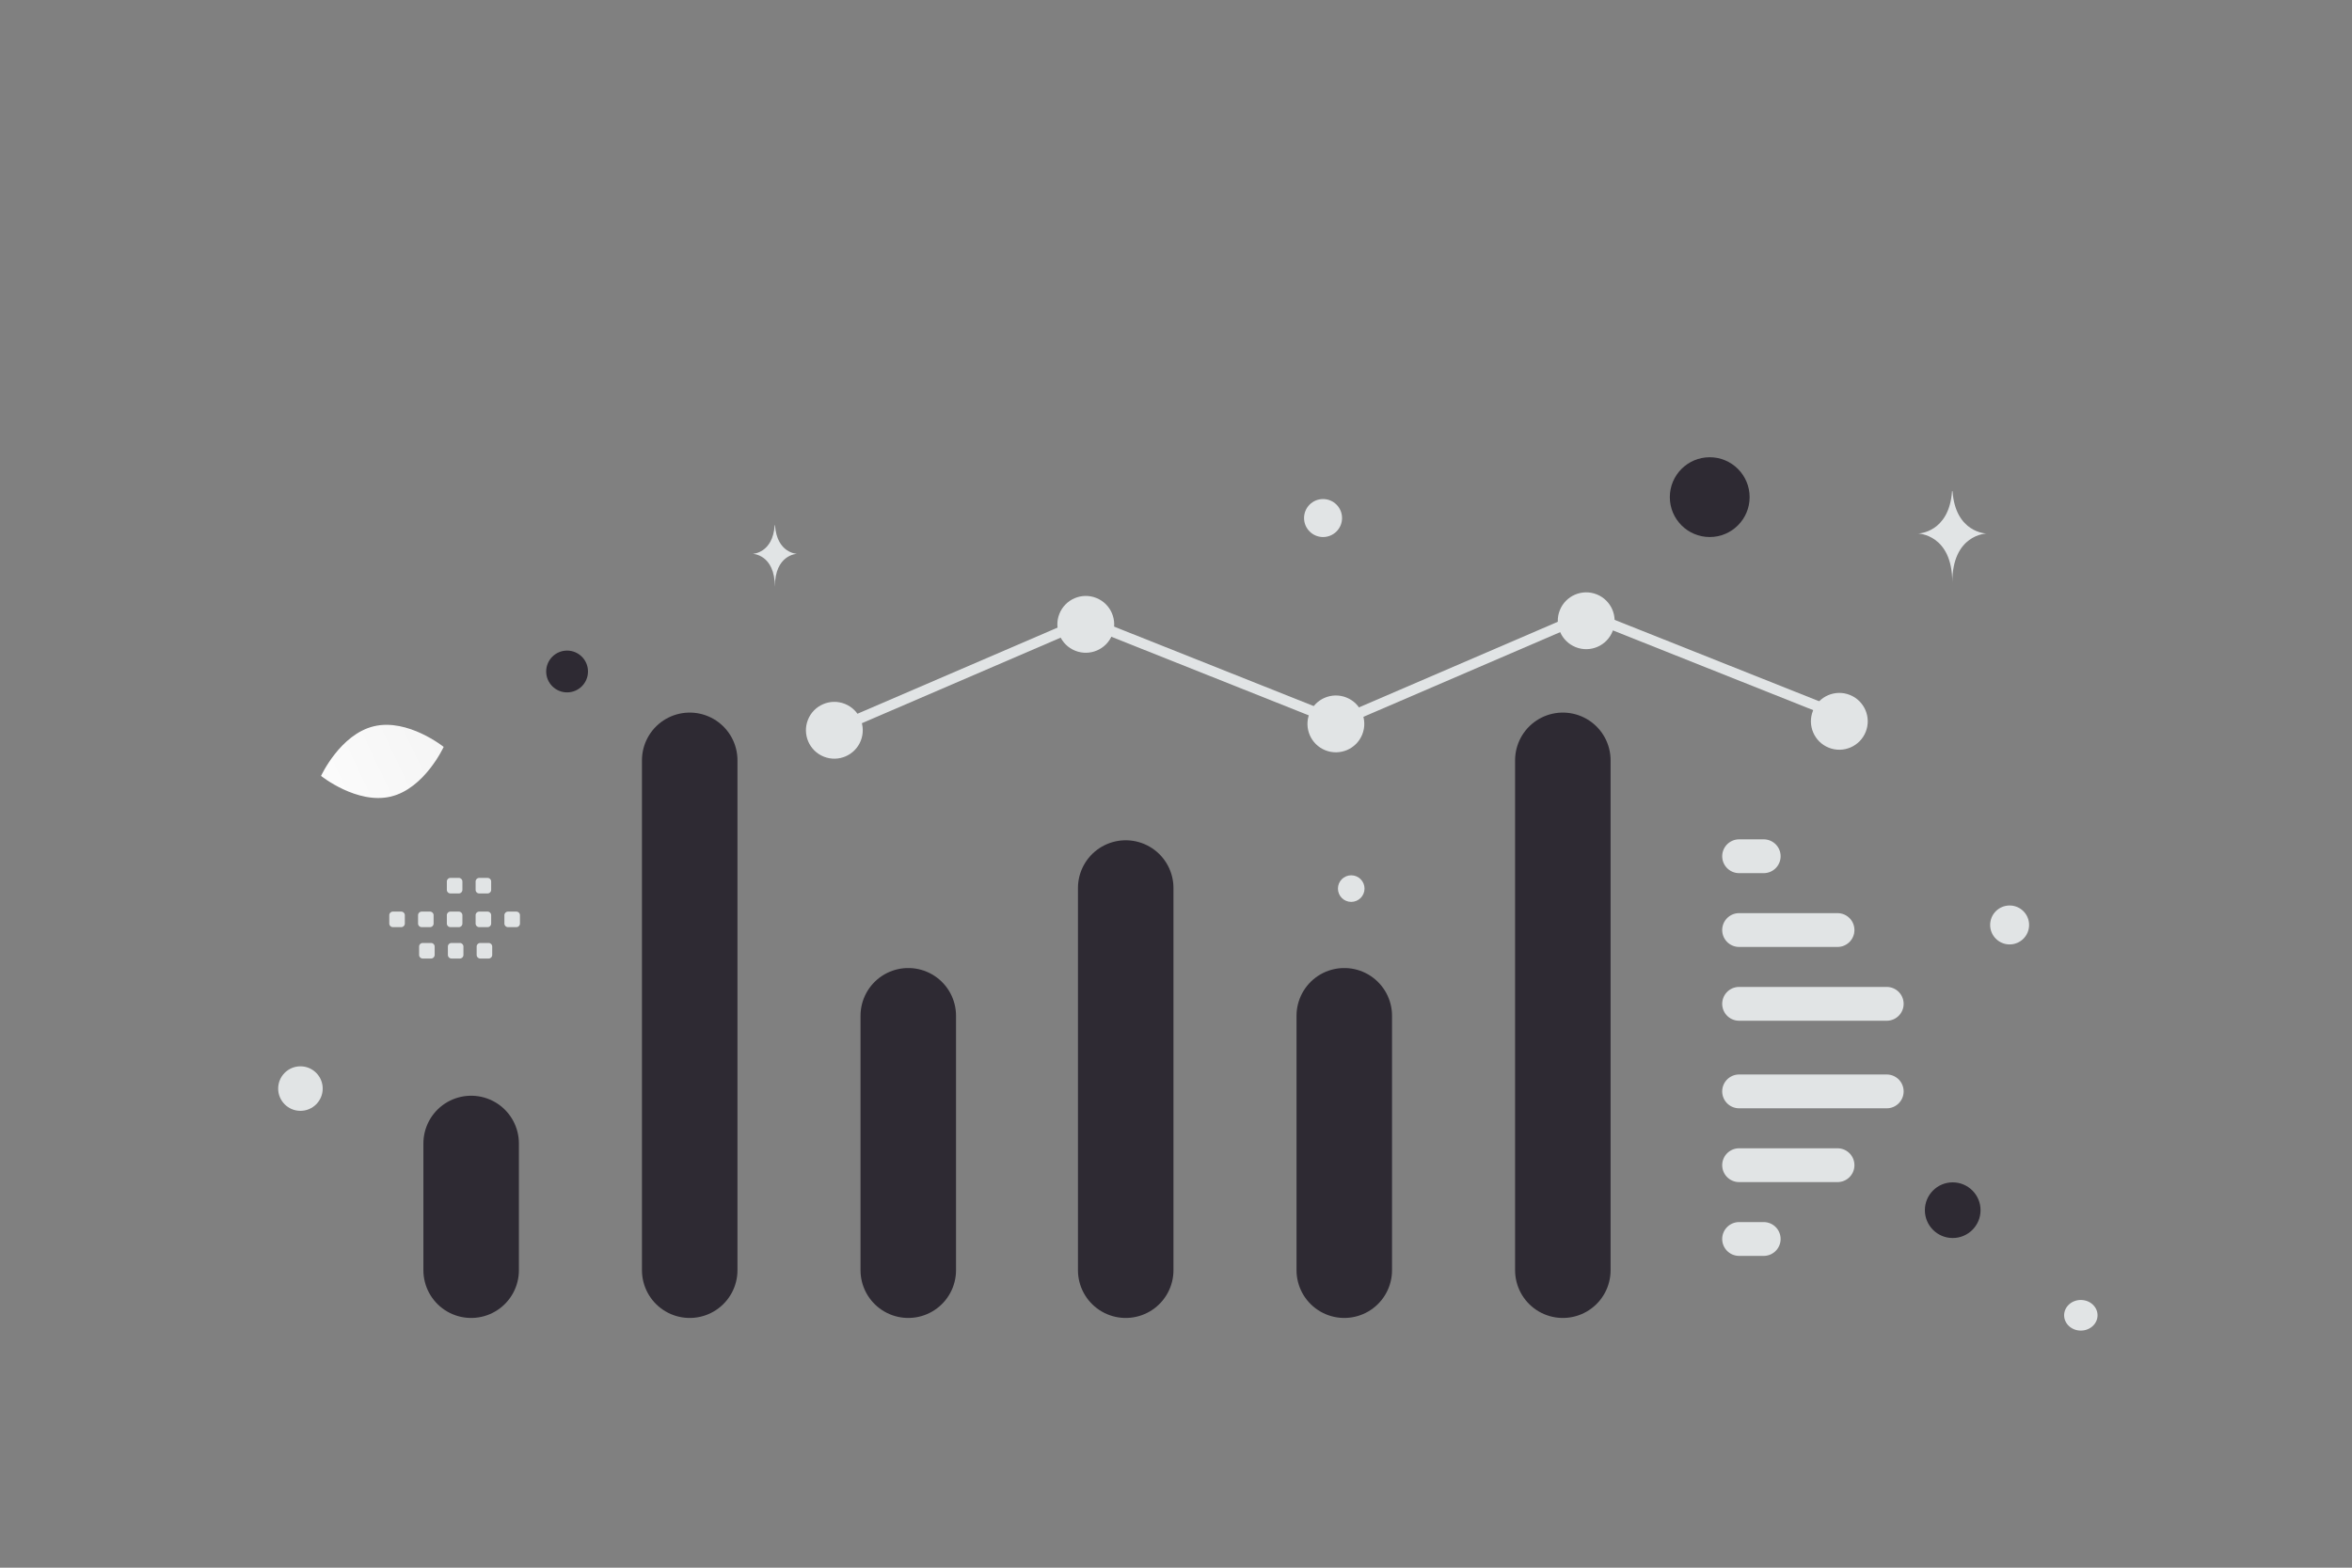 <svg width="900" height="600" viewBox="0 0 900 600" fill="none" xmlns="http://www.w3.org/2000/svg"><rect x="0" y="0" width="900" height="600" fill="#808080" stroke="none"/><path fill="transparent" d="M0 0h900v600H0z"/><path d="M514.391 388.765v97.378M598.024 291v195.147M430.757 339.869v146.276m-83.205-97.38v97.378M263.919 291v195.147m-83.634-48.507v48.507" stroke="#2E2A33" stroke-width="36.547" stroke-linecap="round" stroke-linejoin="round"/><circle r="9.031" transform="matrix(1 0 0 -1 341.127 447.539)" fill="#2E2A33"/><path d="M721.963 384.197h-56.489m56.489 33.511h-56.49m.001-61.755h37.659m-37.66 90h37.66m-37.659-118.245h9.415m-9.416 146.489h9.415" stroke="#E1E4E5" stroke-width="12.945" stroke-linecap="round" stroke-linejoin="round"/><path d="m703.967 273.676-92.055-36.647a11.53 11.53 0 0 0-8.831.12l-91.01 39.181m-.012-.214-92.055-36.648a11.528 11.528 0 0 0-8.832.121l-91.009 39.181" stroke="#E1E4E5" stroke-width="4" stroke-linecap="round" stroke-linejoin="round"/><circle r="10.873" transform="scale(1 -1) rotate(-21.708 -415.4 -1202.933)" fill="#E1E4E5"/><circle r="10.873" transform="scale(1 -1) rotate(-21.708 -569.22 -972.309)" fill="#E1E4E5"/><circle r="10.873" transform="scale(1 -1) rotate(-21.708 -466.905 -1471.548)" fill="#E1E4E5"/><circle r="10.873" transform="scale(1 -1) rotate(-21.708 -316.07 -1701.6)" fill="#E1E4E5"/><circle r="10.873" transform="scale(1 -1) rotate(-21.708 -368.007 -1973.427)" fill="#E1E4E5"/><path fill-rule="evenodd" clip-rule="evenodd" d="M150.349 348.898h3.176c.767 0 1.386.624 1.386 1.386v3.175c0 .768-.625 1.386-1.386 1.386h-3.176a1.391 1.391 0 0 1-1.386-1.386v-3.175a1.383 1.383 0 0 1 1.386-1.386zm11.009 0h3.176c.761 0 1.386.624 1.386 1.386v3.175c0 .768-.625 1.386-1.386 1.386h-3.176a1.391 1.391 0 0 1-1.386-1.386v-3.175c0-.762.625-1.386 1.386-1.386zm11.017 0h3.176c.761 0 1.386.624 1.386 1.386v3.175c0 .768-.625 1.386-1.386 1.386h-3.176a1.391 1.391 0 0 1-1.386-1.386v-3.175a1.383 1.383 0 0 1 1.386-1.386zm11.01 0h3.175c.761 0 1.386.624 1.386 1.386v3.175c0 .768-.625 1.386-1.386 1.386h-3.175a1.393 1.393 0 0 1-1.393-1.386v-3.175a1.401 1.401 0 0 1 1.393-1.386zm11.01 0h3.175c.768 0 1.393.624 1.393 1.386v3.175c0 .768-.625 1.386-1.393 1.386h-3.175a1.391 1.391 0 0 1-1.386-1.386v-3.175c0-.762.625-1.386 1.386-1.386zm-32.633 12.005h3.175c.762 0 1.386.625 1.386 1.386v3.182c0 .761-.624 1.386-1.386 1.386h-3.175a1.387 1.387 0 0 1-1.386-1.386v-3.176a1.385 1.385 0 0 1 1.386-1.392zm11.01 0h3.175c.761 0 1.386.625 1.386 1.386v3.182c0 .761-.625 1.386-1.386 1.386h-3.175a1.391 1.391 0 0 1-1.386-1.386v-3.176a1.384 1.384 0 0 1 1.386-1.392zm11.01 0h3.176c.767 0 1.392.625 1.392 1.386v3.182c0 .761-.625 1.386-1.392 1.386h-3.176a1.392 1.392 0 0 1-1.386-1.386v-3.176c0-.767.625-1.392 1.386-1.392zM172.375 336h3.176c.761 0 1.386.625 1.386 1.386v3.176c0 .768-.625 1.386-1.386 1.386h-3.176a1.392 1.392 0 0 1-1.386-1.386v-3.176a1.383 1.383 0 0 1 1.386-1.386zm11.01 0h3.175c.761 0 1.386.625 1.386 1.386v3.176c0 .768-.625 1.386-1.386 1.386h-3.175a1.393 1.393 0 0 1-1.393-1.386v-3.176a1.402 1.402 0 0 1 1.393-1.386z" fill="#E1E4E5"/><path d="M149.506 304.884c-12.954 3.069-26.654-7.917-26.654-7.917s7.311-15.956 20.269-19.015c12.954-3.069 26.65 7.908 26.65 7.908s-7.311 15.955-20.265 19.024z" fill="url(#a)"/><circle cx="747.21" cy="463.174" r="10.652" transform="rotate(180 747.21 463.174)" fill="#2E2A33"/><circle r="7.998" transform="matrix(-1 0 0 1 216.998 256.998)" fill="#2E2A33"/><circle r="15.268" transform="matrix(-1 0 0 1 654.231 190.269)" fill="#2E2A33"/><ellipse rx="6.394" ry="5.861" transform="matrix(-1 0 0 1 796.238 503.398)" fill="#E1E4E5"/><circle r="8.521" transform="matrix(-1 0 0 1 114.962 416.632)" fill="#E1E4E5"/><circle r="5.089" transform="matrix(-1 0 0 1 517.052 340.09)" fill="#E1E4E5"/><circle r="7.271" transform="matrix(-1 0 0 1 506.271 198.27)" fill="#E1E4E5"/><circle r="7.453" transform="matrix(0 1 1 0 768.989 354.008)" fill="#E1E4E5"/><path d="M746.952 188h.19c1.127 15.959 12.995 16.204 12.995 16.204s-13.087.256-13.087 18.695c0-18.439-13.087-18.695-13.087-18.695s11.863-.245 12.989-16.204zm-450.515 13h.123c.732 10.797 8.44 10.963 8.44 10.963s-8.5.173-8.5 12.648c0-12.475-8.5-12.648-8.5-12.648s7.705-.166 8.437-10.963z" fill="#E1E4E5"/><defs><linearGradient id="a" x1="100.726" y1="312.514" x2="214.123" y2="258.941" gradientUnits="userSpaceOnUse"><stop stop-color="#fff"/><stop offset="1" stop-color="#EEE"/></linearGradient></defs></svg>